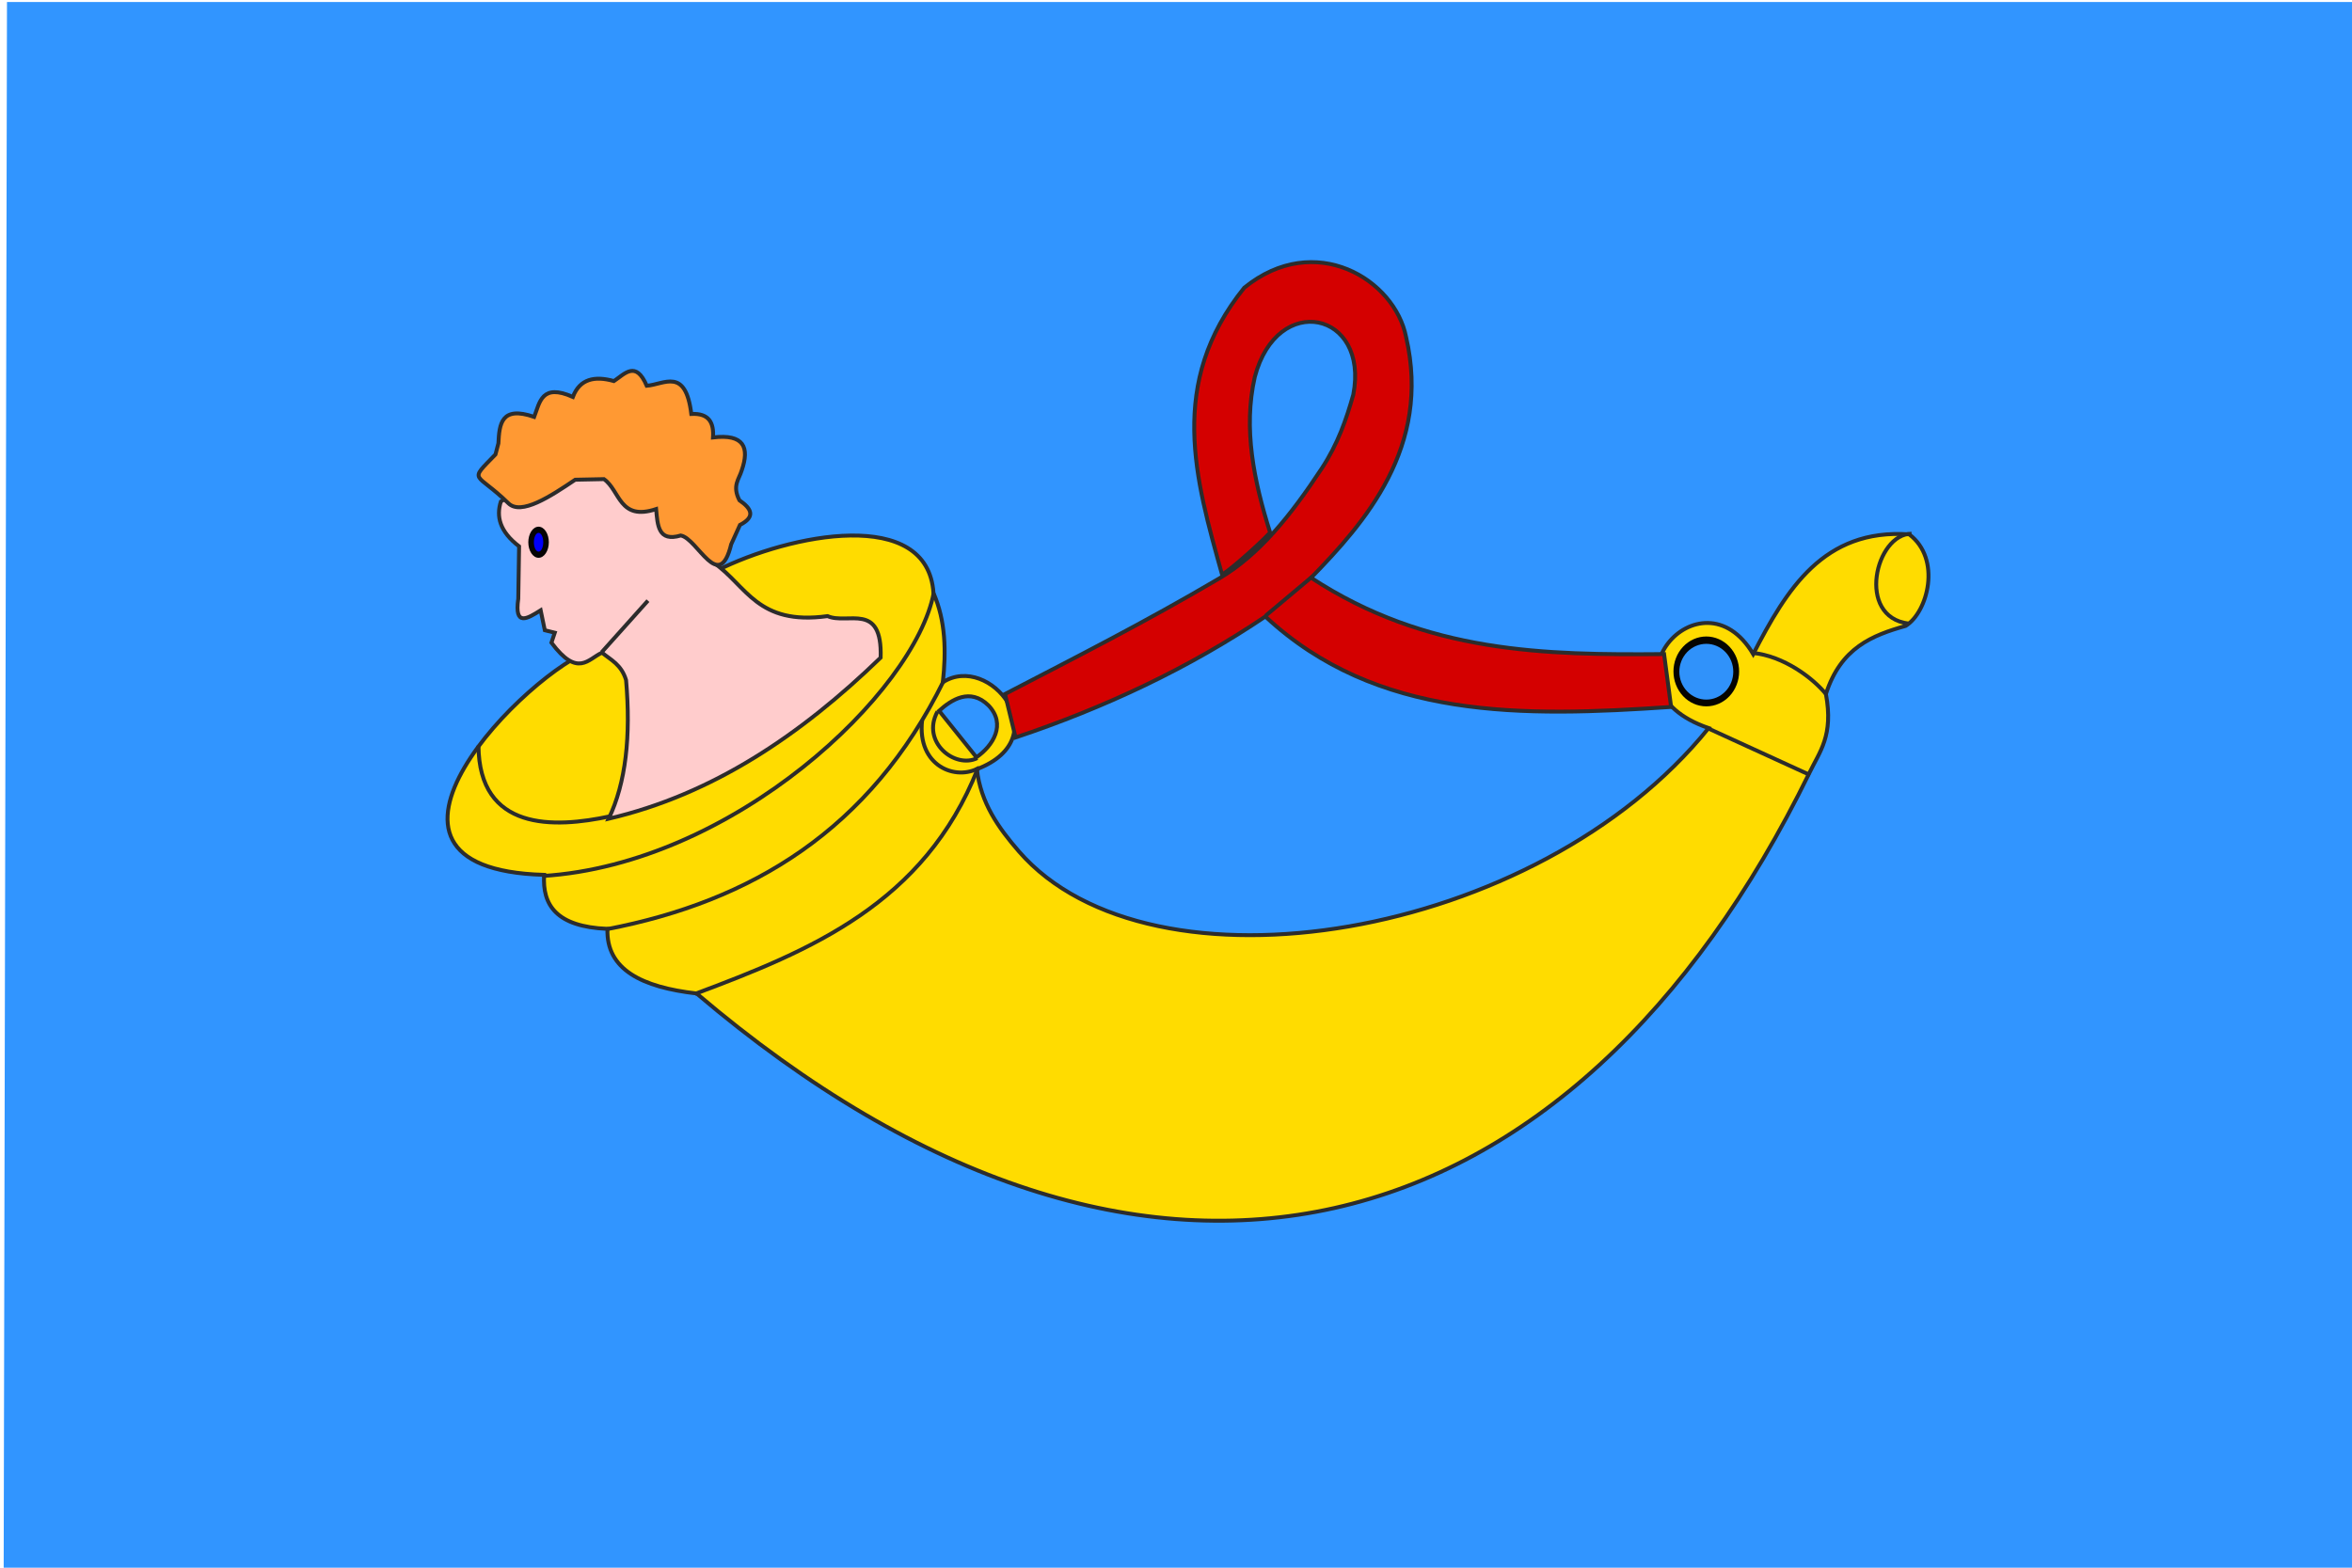 <svg width="600" height="400" viewBox="0 0 600 400" fill="none" xmlns="http://www.w3.org/2000/svg" xmlns:cgf="https://coding.garden/flags"><g clip-path="url(#clip0_1_7004)">
<path d="M1.781 0.511L0.935 402.206H602.553V0.511H1.781V0.511Z" fill="#3195FF"/>
<path d="M238.133 151.314C236.672 129.235 201.638 136.169 182.788 145.621L151.376 165.696C135.106 170.84 84.162 221.696 138.811 223.223C138.314 230.936 141.949 236.458 154.966 237.006C154.602 247.36 163.742 251.898 177.702 253.485C293.06 351.601 401.471 320.172 461.607 197.156C464.17 191.828 467.78 187.724 465.795 177.082C469.57 165.268 477.655 162.088 486.138 159.704C491.794 156.191 495.371 142.604 487.036 136.333C465.174 134.868 455.796 150.32 447.247 166.894C433.913 144.444 406.461 175.676 435.879 185.771C392.111 240.001 293.568 256.001 259.918 217.232C254.665 211.18 250.201 204.878 249.202 196.257C270.002 188.292 252.412 166.408 240.526 174.085C241.381 166.164 241.243 158.441 238.133 151.314V151.314Z" fill="#FFDC00" stroke="#2C2C2C"/>
<path d="M138.347 223.517C187.279 220.487 233.4 176.611 238.193 151.271" stroke="#2C2C2C"/>
<path d="M154.847 237.076C191.639 230.013 221.958 211.808 240.732 173.729" stroke="#2C2C2C"/>
<path d="M177.271 253.602C206.887 242.545 235.82 230.496 249.405 196.187" stroke="#2C2C2C"/>
<path d="M239.568 181.356L249.088 193.22C253.308 190.295 256.792 184.829 252.155 179.979C247.45 175.392 242.694 178.558 239.568 181.356V181.356Z" fill="#3195FF" stroke="#2C2C2C"/>
<path d="M239.145 181.568C234.918 189.341 243.618 196.235 249.299 193.432" stroke="#2C2C2C"/>
<path d="M235.232 183.792C233.917 195.519 243.916 199.363 249.828 195.869" stroke="#2C2C2C"/>
<path d="M127.769 127.966C126.562 131.78 127.441 135.593 132.423 139.407L132.212 152.754C131.164 160.025 134.572 157.812 137.923 155.72L138.981 160.805L141.52 161.441L140.673 163.983C147.42 172.995 150.013 168.14 153.577 166.526C155.845 168.409 158.496 169.526 159.712 173.517C160.944 187.756 159.677 199.743 155.27 208.898C181.832 202.702 204.282 187.518 224.655 167.797C225.106 153.418 216.202 159.482 211.116 157.203C193.141 159.697 190.41 149.333 182.135 143.644L174.097 113.983L151.25 112.924L127.769 127.966Z" fill="#FFCCCC" stroke="#2C2C2C"/>
<path d="M153.47 166.445L165.287 153.262" stroke="#2C2C2C"/>
<path opacity="0.98" d="M140.008 138.355C140.008 138.877 139.94 139.393 139.809 139.875C139.677 140.356 139.484 140.794 139.241 141.163C138.998 141.531 138.709 141.824 138.392 142.023C138.074 142.223 137.734 142.325 137.39 142.325C137.046 142.325 136.706 142.223 136.388 142.023C136.071 141.824 135.782 141.531 135.539 141.163C135.296 140.794 135.103 140.356 134.972 139.875C134.84 139.393 134.772 138.877 134.772 138.355C134.772 137.834 134.84 137.318 134.972 136.836C135.103 136.355 135.296 135.917 135.539 135.548C135.782 135.18 136.071 134.887 136.388 134.688C136.706 134.488 137.046 134.385 137.39 134.385C137.734 134.385 138.074 134.488 138.392 134.688C138.709 134.887 138.998 135.18 139.241 135.548C139.484 135.917 139.677 136.355 139.809 136.836C139.94 137.318 140.008 137.834 140.008 138.355V138.355Z" fill="black"/>
<path opacity="0.98" d="M138.587 138.355C138.587 138.67 138.556 138.982 138.496 139.273C138.435 139.564 138.347 139.828 138.236 140.05C138.125 140.273 137.993 140.45 137.848 140.57C137.703 140.69 137.547 140.752 137.39 140.752C137.233 140.752 137.077 140.69 136.932 140.57C136.787 140.45 136.655 140.273 136.544 140.05C136.433 139.828 136.345 139.564 136.284 139.273C136.224 138.982 136.193 138.67 136.193 138.355C136.193 138.041 136.224 137.729 136.284 137.438C136.345 137.147 136.433 136.883 136.544 136.661C136.655 136.438 136.787 136.261 136.932 136.141C137.077 136.02 137.233 135.958 137.39 135.958C137.547 135.958 137.703 136.02 137.848 136.141C137.993 136.261 138.125 136.438 138.236 136.661C138.347 136.883 138.435 137.147 138.496 137.438C138.556 137.729 138.587 138.041 138.587 138.355V138.355Z" fill="#0000FF"/>
<path d="M126.395 115.959C119.342 123.224 121.324 120.214 129.689 128.411C132.927 131.584 140.379 126.688 146.739 122.401L154.068 122.251C158.209 125.135 157.935 133.029 167.381 129.891C167.754 133.985 167.866 138.359 173.663 136.633C177.951 137.386 183.458 151.561 186.527 138.88L188.771 133.936C192.845 131.839 191.69 129.741 188.621 127.644C186.719 123.894 188.552 122.282 189.219 120.004C191.231 114.173 189.827 110.669 181.89 111.614C182.139 107.869 180.878 105.385 176.355 105.622C174.891 93.618 169.44 98.088 164.987 98.431C162.195 91.895 159.403 95.378 156.611 97.232C151.664 95.846 147.9 96.68 146.14 101.277C138.184 97.753 137.714 102.608 136.268 106.371C127.829 103.469 127.388 108.197 127.143 113.112L126.395 115.959L126.395 115.959V115.959Z" fill="#FF9933" stroke="#2C2C2C"/>
<path d="M122.059 190.254C122.215 211.996 141.19 211.402 155.693 208.263" stroke="#2C2C2C"/>
<path d="M487.634 136.183C478.462 136.155 473.399 157.437 486.886 159.104" stroke="#2C2C2C"/>
<path opacity="0.98" d="M443.657 171.314C443.657 173.678 442.775 175.945 441.204 177.617C439.633 179.289 437.502 180.228 435.281 180.228C433.059 180.228 430.929 179.289 429.358 177.617C427.787 175.945 426.904 173.678 426.904 171.314C426.904 170.143 427.121 168.984 427.542 167.903C427.963 166.821 428.58 165.839 429.358 165.011C430.136 164.183 431.059 163.527 432.075 163.079C433.092 162.631 434.181 162.4 435.281 162.4C436.381 162.4 437.47 162.631 438.486 163.079C439.503 163.527 440.426 164.183 441.204 165.011C441.982 165.839 442.599 166.821 443.02 167.903C443.441 168.984 443.657 170.143 443.657 171.314V171.314Z" fill="black"/>
<path opacity="0.98" d="M442.162 171.389C442.162 173.276 441.437 175.086 440.147 176.421C438.856 177.755 437.106 178.505 435.281 178.505C433.456 178.505 431.706 177.755 430.416 176.421C429.125 175.086 428.4 173.276 428.4 171.389C428.4 170.454 428.578 169.529 428.924 168.666C429.27 167.802 429.777 167.018 430.416 166.357C431.055 165.696 431.813 165.172 432.648 164.814C433.483 164.457 434.378 164.273 435.281 164.273C436.185 164.273 437.079 164.457 437.914 164.814C438.749 165.172 439.508 165.696 440.147 166.357C440.785 167.018 441.292 167.802 441.638 168.666C441.984 169.529 442.162 170.454 442.162 171.389V171.389Z" fill="#3195FF"/>
<path d="M447.098 166.595C455.046 167.353 462.5 173.036 465.795 177.081" stroke="#2C2C2C"/>
<path d="M435.58 185.771L461.757 197.755" stroke="#2C2C2C"/>
<path d="M256.382 177.082C274.558 167.631 291.636 159.001 311.054 147.573C321.158 141.626 329.231 131.595 337.156 119.554C341.298 113.262 343.458 106.97 345.233 100.678C349.305 79.514 325.84 74.344 320.103 96.184C317.1 109.367 319.882 122.709 324.011 135.893C320.431 139.675 312.239 146.76 311.727 146.52C304.936 122.151 297.765 97.782 317.411 73.412C335.525 58.726 355.839 71.386 358.695 85.997C365.209 114.113 348.072 133.44 334.463 147.419C363.967 166.733 394.226 167.139 424.511 166.894L426.306 180.377C388.484 182.935 351.222 183.762 322.796 157.307C303.222 170.515 281.837 180.549 259.074 188.168L256.382 177.082Z" fill="#D40000" stroke="#2C2C2C"/>
<path d="M322.796 157.157L334.762 147.119" stroke="#2C2C2C"/>
</g>
<defs>
<clipPath id="clip0_1_7004">
<rect width="600" height="400" fill="white"/>
</clipPath>
</defs>
</svg>
